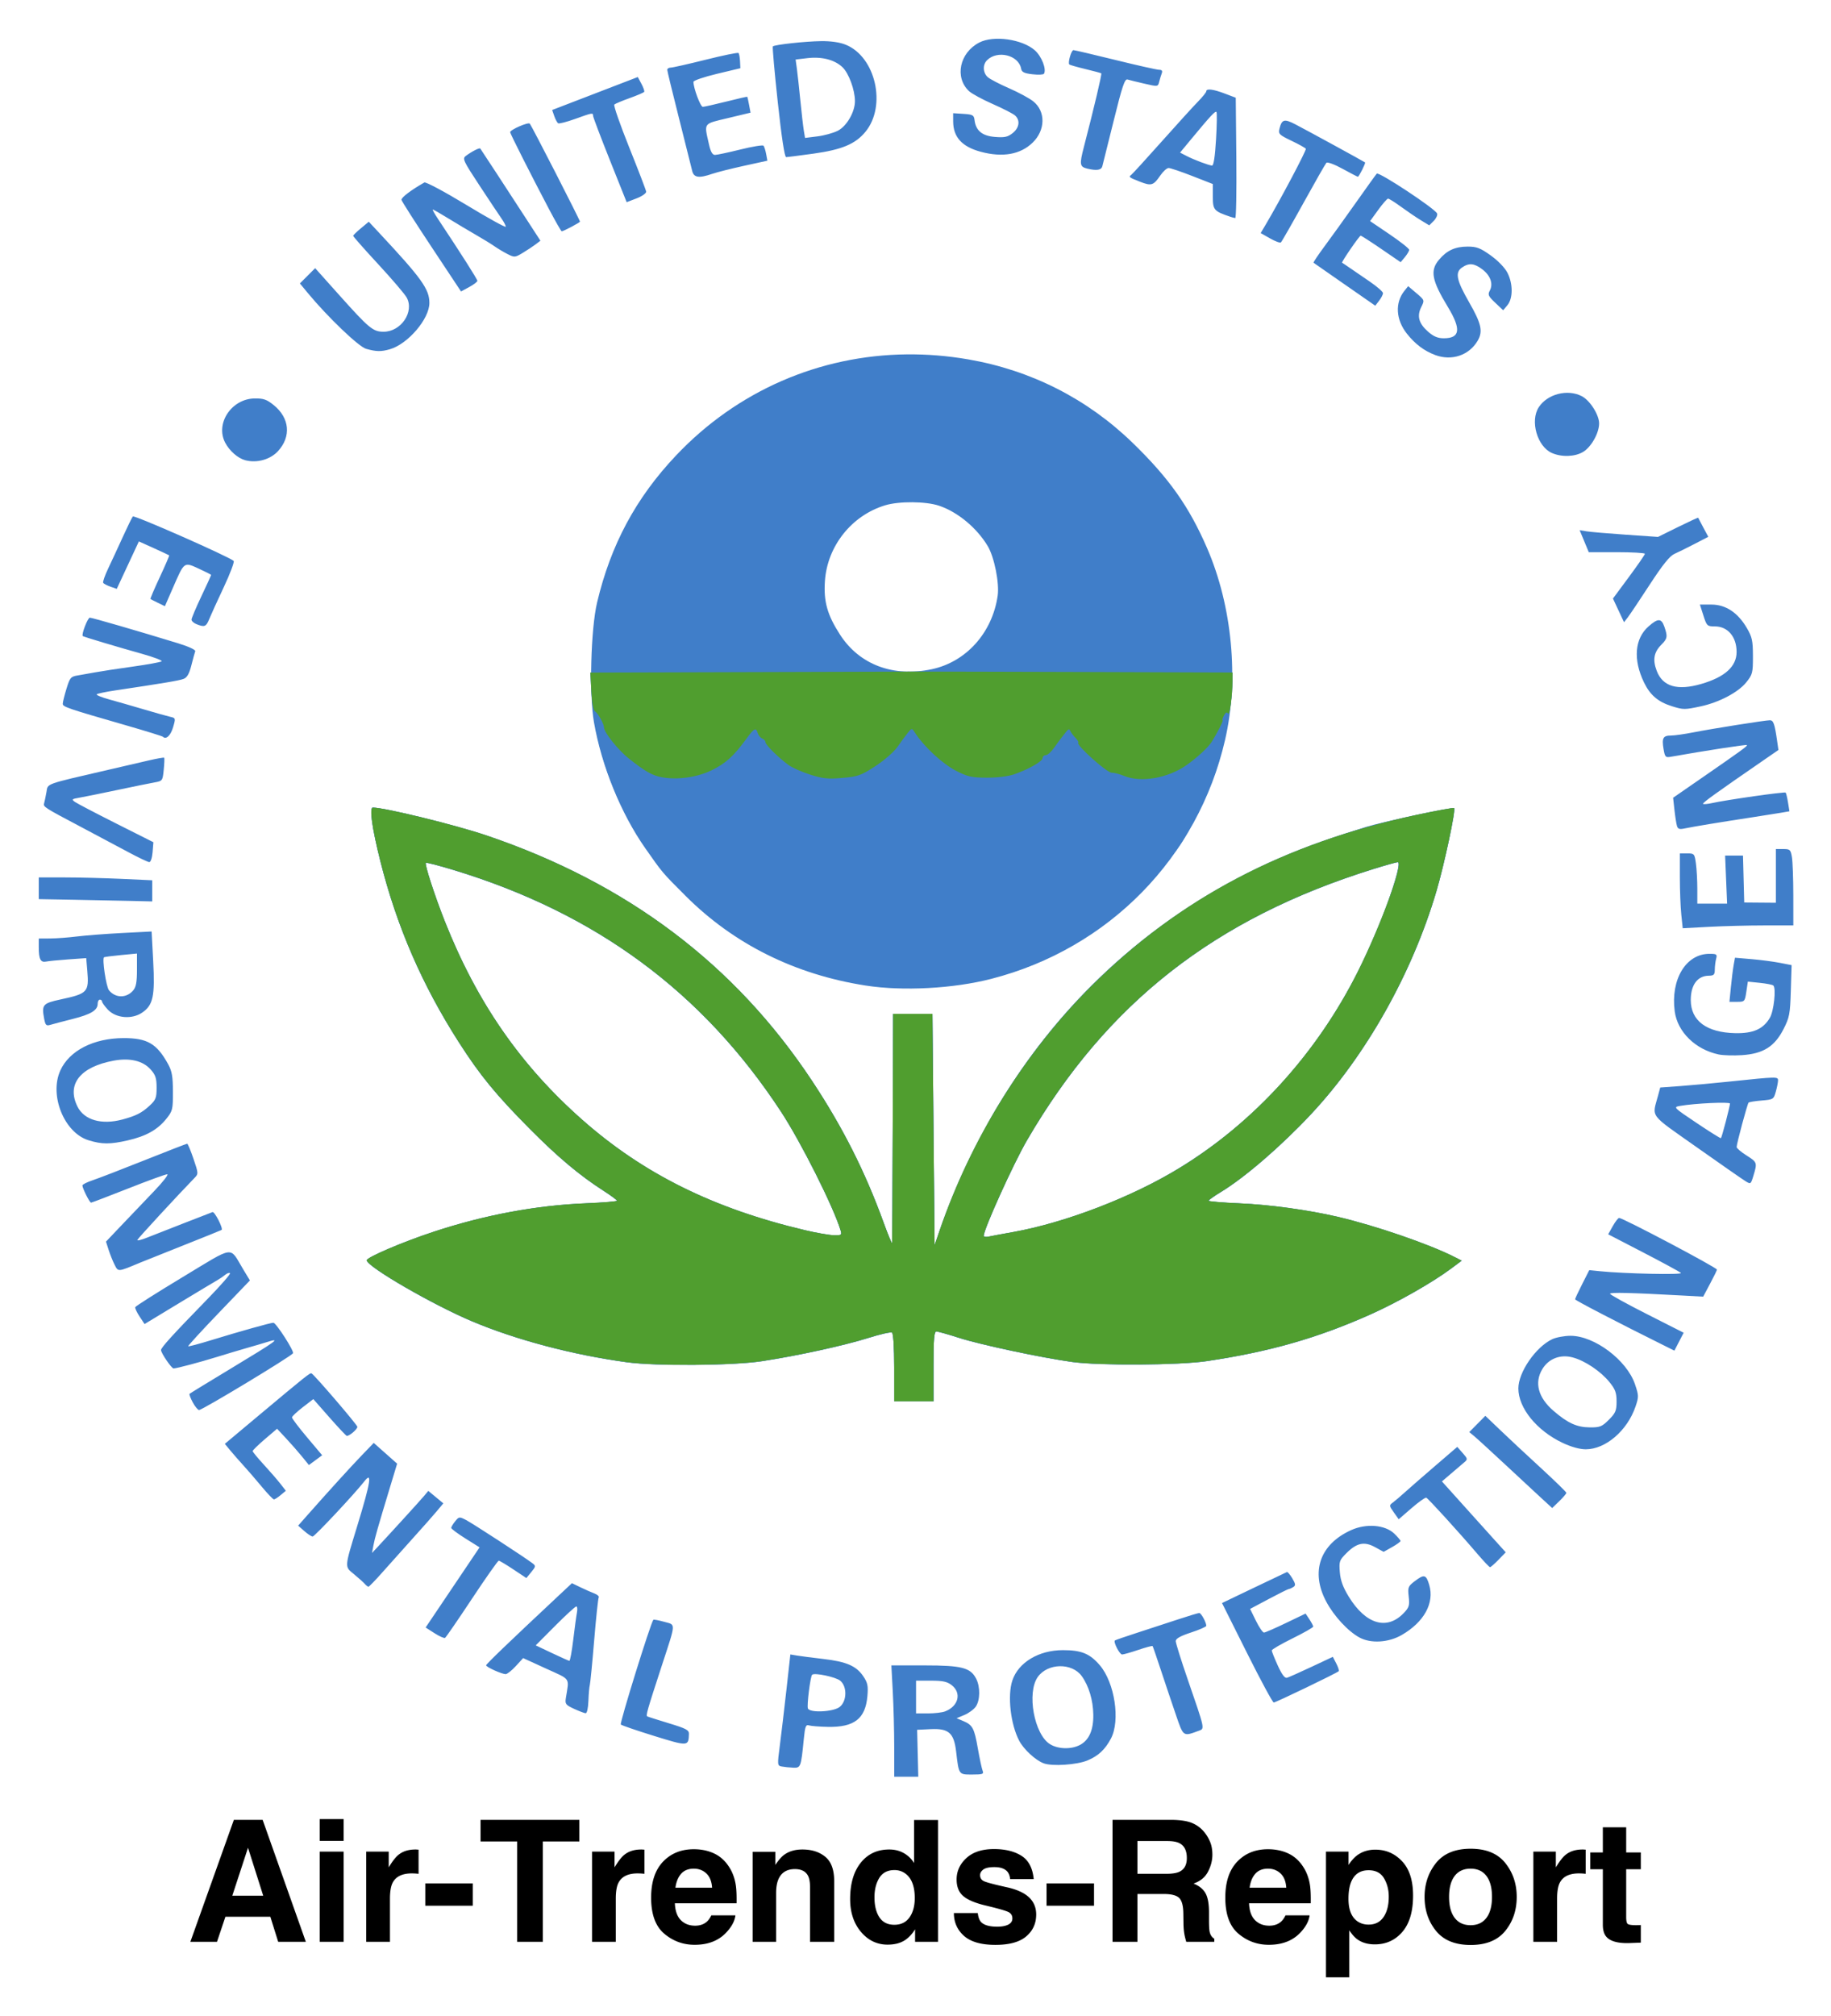 <svg xmlns="http://www.w3.org/2000/svg" role="img" viewBox="-17.76 -17.76 839.02 923.52"><title>Air-Trends-Report logo</title><path fill="#407ec9" d="M397.81 144.587c-40.045.417-77.746 16.663-105.812 46.344-18.38 19.436-29.905 40.912-36.156 67.344-2.884 12.193-3.667 41.965-1.438 54.812 3.475 20.018 12.387 41.891 23.469 57.688 8.047 11.47 7.661 11.049 18.625 22 22.028 22.002 50.033 35.929 82.375 40.969 17.026 2.653 40.158 1.436 57.625-3.062 53.864-13.871 94.64-55.548 107.094-109.406 6.434-27.827 3.315-61.273-8.219-87.906-8.274-19.106-17.47-32.098-34.156-48.281-20.813-20.185-46.618-33.262-75.375-38.219-9.4-1.62-18.79-2.377-28.031-2.281zm2.5 67.75c4.633.039 9.207.571 12.25 1.594 8.53 2.865 17.335 10.181 22.312 18.531 2.997 5.028 5.373 16.935 4.531 22.719-2.47 16.976-14.455 30.315-30.219 33.656-17.65 3.741-33.135-2.098-42-15.812-5.851-9.052-7.584-15.188-6.938-24.625 1.097-16 12.251-30.01 27.562-34.656 3.196-.97 7.867-1.445 12.5-1.406zm-247.219 139.938c-1.682 0-.33 9.595 3.5 24.75 7.558 29.902 19.098 56.476 35.938 82.781 9.648 15.071 16.943 23.976 32.438 39.594 12.856 12.958 22.841 21.346 33.781 28.375 3.424 2.2 6.245 4.293 6.25 4.625.005.332-6.412.866-14.25 1.188-22.841.936-46.419 5.319-69.75 13-14.384 4.735-31.088 11.893-30.719 13.156.975 3.338 30.375 20.315 48.219 27.844 20.208 8.527 46.181 15.401 71 18.781 13.462 1.833 48.64 1.549 62-.5 16.287-2.498 37.694-7.177 48.719-10.656 5.348-1.688 10.185-2.787 10.75-2.438.631.39 1.031 6.575 1.031 16.062v15.438h18v-16c0-12.665.288-16 1.344-16 .733 0 5.475 1.343 10.531 2.969 9.669 3.108 38.013 9.134 51.719 11 12.742 1.735 49.009 1.493 61.719-.406 28.616-4.277 50.513-10.513 74.688-21.281 12.646-5.633 28.535-14.654 37.25-21.156l4.781-3.562-3.281-1.656c-11.602-5.908-36.366-14.414-53.656-18.438-13.454-3.131-31.126-5.571-44.844-6.156-7.838-.334-14.234-.856-14.219-1.188.016-.332 2.565-2.159 5.656-4.031 10.937-6.623 27.72-21.108 41.344-35.688 25.252-27.025 46.328-64.503 57.438-102.156 3.593-12.179 8.916-37.178 8.094-38-.575-.575-33.128 6.304-40.062 8.469-27.357 8.539-42.996 14.926-62.688 25.625-44.391 24.119-80.195 58.614-106.531 102.656-9.49 15.871-20.663 39.81-26.375 56.5l-2.406 7-.5-53-.5-53h-18l-.188 52c-.096 28.6-.212 52.45-.281 53-.069.55-1.839-3.725-3.938-9.5-8.45-23.252-18.675-43.501-32.594-64.562-35.419-53.595-84.814-90.829-149.5-112.719-14.221-4.812-46.471-12.719-51.906-12.719zm469.625 25c1.261 0-.68 7.662-5 19.625-21.463 59.437-60.433 104.517-112.344 129.938-18.641 9.128-41.243 16.762-58.875 19.906-4.95.883-10.012 1.826-11.25 2.094-1.238.268-2.25.099-2.25-.375 0-3.011 13.609-33.067 19.781-43.688 36.603-62.98 86.125-101.765 158.781-124.375 5.526-1.72 10.533-3.125 11.156-3.125zm-445.344.312c.257-.257 5.997 1.219 12.781 3.281 65.143 19.799 113.974 55.817 149.906 110.594 9.232 14.073 24.14 43.738 27.406 54.562.624 2.067.351 2.265-3.156 2.188-2.1-.046-8.088-1.107-13.312-2.344-41.849-9.908-73.925-25.81-101.938-50.531-28.338-25.009-48.327-53.88-63.031-91.031-4.632-11.703-9.286-26.089-8.656-26.719z"/><path fill="#407ec9" d="M392 782.87c0-7.339-.294-18.814-.654-25.5l-.654-12.157h15.253c16.997 0 20.984 1.028 23.599 6.085 1.932 3.737 1.848 9.91-.175 12.798-.897 1.28-3.242 3.001-5.211 3.824l-3.58 1.496 2.961 1.245c4.387 1.845 5.131 3.224 6.77 12.552.821 4.675 1.811 9.287 2.199 10.25.621 1.54.046 1.75-4.793 1.75-6.223 0-6.088.193-7.344-10.499-1.008-8.573-3.397-10.69-11.623-10.298l-6.248.298.264 10.75.264 10.75H392v-13.343zm23.28-16.573c6.148-2.338 7.701-8.381 3.085-12.011-2.084-1.64-4.069-2.073-9.5-2.073H402v15h5.435c2.989 0 6.519-.412 7.845-.916zm-74.839 25.236c-2.006-.398-2.028-.645-.858-9.614.66-5.063 2.016-16.521 3.012-25.463l1.811-16.257 3.047.509c1.676.28 7.097.98 12.047 1.556 10.628 1.237 15.121 3.185 18.334 7.949 1.993 2.955 2.284 4.375 1.87 9.123-.898 10.293-6.008 14.265-18.067 14.043-3.819-.07-7.72-.375-8.67-.676-1.479-.469-1.823.423-2.401 6.231-1.293 13.006-1.402 13.296-4.926 13.143-1.726-.075-4.065-.32-5.197-.544zm26.536-27.267c3.38-2.597 3.525-9.417.256-12.064-2.114-1.712-11.809-3.745-12.858-2.697-.813.813-2.469 14.024-1.933 15.42.814 2.121 11.55 1.634 14.535-.659zM460.5 790.076c-3.726-1.377-9.159-6.386-11.241-10.363-3.955-7.555-5.439-20.671-3.123-27.601 2.765-8.274 12.096-13.874 23.146-13.889 8.452-.012 12.355 1.581 16.908 6.899 6.842 7.994 9.486 25.338 5.121 33.591-2.67 5.048-5.787 7.966-10.708 10.022-4.89 2.043-16.167 2.796-20.102 1.341zm16.533-8.38c4.244-2.195 6.312-6.865 6.193-13.983-.111-6.576-2.045-13.034-5.255-17.541-4.457-6.259-15.605-6.085-20.171.316-5.162 7.237-1.668 26.395 5.625 30.843 3.719 2.268 9.622 2.426 13.607.365zM282 777.532c-7.975-2.468-14.852-4.824-15.283-5.236-.615-.589 13.625-46.417 14.906-47.971.176-.213 2.397.194 4.936.904 5.45 1.526 5.535-.126-1.025 19.984-6.83 20.939-7.41 22.963-6.686 23.359.359.196 4.815 1.616 9.902 3.156 7.895 2.39 9.24 3.107 9.18 4.893-.192 5.72-.359 5.729-15.93.911zm239.107-9.585c-1.746-5.078-4.808-14.184-6.802-20.234-1.995-6.05-3.754-11.162-3.91-11.361-.156-.198-3.095.589-6.533 1.75-3.438 1.161-6.783 2.111-7.435 2.111-1.148 0-4.087-5.7-3.312-6.423.212-.197 4.885-1.812 10.385-3.588 5.5-1.776 13.911-4.525 18.691-6.109 4.78-1.584 9.095-2.88 9.589-2.88.866 0 3.219 4.287 3.219 5.865 0 .424-3.15 1.803-7 3.065-4.889 1.603-7 2.79-7 3.935 0 .902 2.484 8.839 5.519 17.638 7.885 22.853 7.792 22.434 5.164 23.401-7.381 2.716-7.114 2.897-10.576-7.17zm-275.827-2.843c-3.816-1.755-4.175-2.225-3.75-4.916 1.527-9.663 2.491-8.228-9.099-13.53l-10.472-4.791-3.364 3.673c-1.85 2.02-3.94 3.673-4.643 3.673-1.775 0-8.951-3.239-8.951-4.04 0-.572 10.157-10.333 32.909-31.626l6.409-5.998 3.854 1.862c2.12 1.024 5 2.298 6.401 2.83 1.401.532 2.309 1.352 2.019 1.821-.29.469-1.233 9.358-2.094 19.752-.862 10.394-1.76 19.574-1.995 20.399-.235.825-.522 4.088-.637 7.25-.123 3.382-.653 5.715-1.288 5.666-.593-.046-2.978-.957-5.299-2.025zm-.363-31.641c.64-5.362 1.407-10.988 1.703-12.5.296-1.512.156-2.75-.311-2.75-.468 0-4.842 4.01-9.72 8.911l-8.87 8.911 7.391 3.502c4.065 1.926 7.673 3.541 8.017 3.589.345.048 1.15-4.3 1.791-9.663zm308.69 5.965l-11.401-22.785 14.541-6.965c7.998-3.831 14.827-7.082 15.175-7.224.349-.143 1.464 1.146 2.479 2.864 1.529 2.589 1.61 3.273.471 3.994-.756.479-1.661.877-2.011.886-.35.008-4.495 2.067-9.21 4.576l-8.572 4.56 2.668 5.44c1.467 2.992 3.137 5.418 3.71 5.392.573-.026 5.092-1.994 10.042-4.374l9-4.327 1.743 2.624c.959 1.443 1.746 2.949 1.75 3.346.004.397-4.268 2.83-9.493 5.407-5.225 2.577-9.5 5.063-9.5 5.525 0 .462 1.238 3.563 2.75 6.89 1.905 4.191 3.211 5.916 4.25 5.615.825-.239 5.884-2.494 11.243-5.01l9.743-4.576 1.581 3.057c.869 1.681 1.367 3.271 1.106 3.532-.857.857-28.842 14.339-29.764 14.339-.495 0-6.03-10.253-12.301-22.785zm51.628-6.965c-5.287-2.862-11.713-9.793-15.274-16.473-7.311-13.717-2.887-26.336 11.497-32.792 6.894-3.094 15.467-2.389 19.648 1.616 1.591 1.525 2.894 3.055 2.894 3.401 0 .346-1.74 1.607-3.867 2.802l-3.867 2.174-3.925-2.15c-4.943-2.708-8.383-1.986-13.121 2.752-3.245 3.245-3.436 3.795-3.025 8.742.319 3.841 1.454 6.926 4.17 11.325 7.748 12.553 17.427 15.399 25.107 7.382 2.462-2.57 2.738-3.48 2.283-7.516-.481-4.266-.288-4.768 2.708-7.053 4.38-3.341 5.257-3.127 6.681 1.626 2.489 8.307-2.332 17.084-12.644 23.017-6.019 3.463-14.095 3.944-19.264 1.146zm-423.893-1.999l-4.066-2.614 12.358-18.357 12.358-18.357-6.497-4.073c-3.573-2.24-6.497-4.423-6.497-4.851 0-.428.814-1.783 1.81-3.012 1.745-2.155 1.923-2.176 4.987-.592 2.996 1.549 26.707 16.981 30.423 19.8 1.608 1.22 1.573 1.484-.532 4.048l-2.252 2.743-5.968-3.965c-3.282-2.181-6.288-3.978-6.68-3.993-.392-.016-5.914 7.826-12.272 17.426-6.358 9.6-11.908 17.67-12.333 17.933-.425.263-2.603-.698-4.84-2.136zm-31.968-22.614c-.619-.708-2.837-2.697-4.928-4.421-4.383-3.613-4.449-2.645 1.527-22.216 6.131-20.08 6.922-25.085 3.209-20.306-4.396 5.657-22.798 25.292-23.682 25.269-.55-.014-2.27-1.143-3.822-2.508l-2.822-2.483 3.822-4.328c9.879-11.185 20.304-22.659 25.315-27.86l5.507-5.717 5.358 4.754 5.358 4.754-3.166 10.462c-5.927 19.59-7.031 23.461-7.688 26.962l-.657 3.5 2.397-2.567c6.304-6.752 19.894-21.676 21.545-23.66l1.852-2.227 3.442 2.858 3.442 2.858-2.942 3.53c-1.618 1.941-6.542 7.513-10.942 12.38-4.4 4.868-10.675 11.883-13.946 15.589-3.27 3.706-6.195 6.721-6.5 6.7-.305-.021-1.061-.617-1.68-1.325zm509.588-14.037c-8.421-9.868-22.261-25.061-23.171-25.437-.449-.186-3.472 1.963-6.718 4.775l-5.901 5.112-2.254-3.165c-2.136-3-2.161-3.233-.478-4.464.977-.714 3.418-2.788 5.424-4.61 2.007-1.821 8.258-7.273 13.893-12.116l10.244-8.805 2.469 2.805c2.342 2.661 2.378 2.883.699 4.305-.973.825-3.664 3.122-5.98 5.105l-4.21 3.605 10.69 11.895c5.879 6.542 12.457 13.849 14.617 16.238l3.927 4.343-3.302 3.407c-1.816 1.874-3.569 3.407-3.894 3.407-.326 0-3.05-2.88-6.054-6.4zM688.5 668.533c-2.75-2.522-10.279-9.509-16.731-15.527-6.452-6.018-12.752-11.783-14-12.811L655.5 638.325l3.687-3.726 3.687-3.726 6.813 6.523c3.747 3.588 12.101 11.38 18.563 17.315 6.463 5.936 11.75 11.089 11.75 11.451 0 .362-1.462 2.076-3.25 3.807l-3.25 3.149-5-4.586zm-586.394-5.288c-2.732-3.283-6.524-7.67-8.427-9.75-1.903-2.08-4.575-5.131-5.938-6.781l-2.479-3 14.931-12.5c22.494-18.832 24.065-20.085 24.796-19.781C126.173 611.924 146 635.031 146 635.918c0 1.165-3.976 4.483-4.917 4.103-.418-.169-4.024-4.02-8.014-8.558l-7.253-8.251-4.866 3.751c-2.676 2.063-4.885 4.146-4.908 4.629-.023.483 3.077 4.583 6.891 9.111l6.933 8.233-3.035 2.244-3.035 2.244-3.132-3.855c-1.722-2.12-5.005-5.862-7.294-8.315l-4.163-4.461-5.604 4.788c-3.082 2.633-5.593 5.091-5.58 5.461.014.37 2.302 3.148 5.084 6.173 2.783 3.025 6.199 6.961 7.591 8.746l2.531 3.246-2.366 1.971c-1.301 1.084-2.687 1.986-3.079 2.004-.392.018-2.949-2.653-5.681-5.936zm596.15-19.987C686.415 637.656 678 627.299 678 618.327c0-7.424 7.926-18.952 15.501-22.547 1.815-.861 5.608-1.566 8.428-1.566 10.937 0 25.753 11.137 29.506 22.179 1.75 5.149 1.766 5.781.255 10.217-3.769 11.062-13.716 19.605-22.825 19.603-2.757-.001-6.664-1.089-10.61-2.955zm21.212-10.577C722.541 629.605 723 628.516 723 624.288c0-3.995-.578-5.569-3.25-8.857-4.082-5.022-11.261-9.831-16.908-11.327-5.605-1.485-10.924.555-13.816 5.299-3.807 6.244-1.988 13.103 5.094 19.206 6.509 5.609 10.68 7.509 16.597 7.559 4.666.04 5.59-.329 8.75-3.489zm-648.9-7.973c-1.038-1.928-1.703-3.687-1.477-3.909.226-.222 8.736-5.429 18.911-11.572 21.544-13.007 23.252-14.266 16.399-12.095-1.595.505-5.599 1.687-8.899 2.626-3.3.939-9.6 2.823-14 4.188-7.556 2.343-18.147 5.154-19.714 5.232-.92.046-5.795-7.107-5.757-8.447.033-1.16 5.473-7.132 21.232-23.305 6.049-6.208 10.725-11.56 10.393-11.893-.333-.333-1.339.004-2.236.749-.897.744-2.471 1.821-3.498 2.393-1.027.571-8.97 5.34-17.652 10.596l-15.784 9.557-2.282-3.437c-1.255-1.89-2.151-3.823-1.992-4.294.16-.472 9.934-6.67 21.722-13.774 24.371-14.688 21.259-14.291 27.76-3.542l3.065 5.067-14.316 14.912c-7.874 8.201-14.162 15.066-13.973 15.255.189.189 4.999-1.088 10.688-2.838 12.836-3.949 27.014-7.923 28.347-7.945 1.23-.021 9.607 12.997 8.998 13.982-.914 1.479-41.512 26.001-43.047 26.001-.549 0-1.848-1.578-2.887-3.506zM392 608.772c0-9.487-.396-15.686-1.027-16.076-.565-.349-5.402.746-10.75 2.433-11.025 3.479-32.436 8.165-48.723 10.664-13.36 2.049-48.538 2.333-62 .499-24.819-3.38-50.792-10.248-71-18.774-17.844-7.529-47.248-24.508-48.223-27.846-.369-1.264 16.339-8.416 30.723-13.151 23.331-7.681 46.909-12.081 69.75-13.017 7.838-.321 14.246-.855 14.241-1.187-.005-.332-2.81-2.403-6.235-4.603-10.94-7.029-20.926-15.416-33.782-28.375-15.495-15.618-22.813-24.55-32.46-39.621-16.839-26.305-28.365-52.859-35.923-82.762-3.83-15.155-5.189-24.743-3.507-24.743 5.436 0 37.695 7.898 51.916 12.71 64.686 21.89 114.075 59.132 149.494 112.728 13.918 21.061 24.14 41.31 32.589 64.562 2.099 5.775 3.875 10.05 3.947 9.5.072-.55.208-24.4.301-53l.169-52h18l.5 53 .5 53 2.396-7c14.301-41.783 38.903-81.331 69.604-111.89 40.255-40.069 88.057-65.207 148.794-78.248 9.237-1.983 17.006-3.395 17.264-3.136.822.822-4.509 25.834-8.102 38.013-11.109 37.654-32.185 75.143-57.437 102.168-13.623 14.58-30.404 29.066-41.342 35.689-3.092 1.872-5.634 3.675-5.65 4.007-.016.332 6.384.877 14.222 1.211 13.718.585 31.384 3.001 44.838 6.132 17.291 4.023 42.071 12.541 53.673 18.449l3.262 1.661-4.762 3.553c-8.714 6.502-24.615 15.535-37.262 21.168-24.175 10.768-46.065 17.007-74.68 21.283-12.71 1.899-48.998 2.134-61.74.399-13.706-1.866-42.051-7.897-51.72-11.005-5.057-1.625-9.794-2.955-10.527-2.955-1.055 0-1.333 3.335-1.333 16v16h-18v-15.441zm54.5-62.103c23.881-4.265 54.471-16.031 76.222-29.318 34.055-20.803 62.978-52.61 81.563-89.693 10.635-21.221 21.315-50.446 18.435-50.446-.619 0-5.647 1.407-11.173 3.126-72.656 22.61-122.166 61.394-158.769 124.374C446.605 515.334 433 545.379 433 548.39c0 .474 1.012.642 2.25.374s6.3-1.21 11.25-2.094zm-79.044-.706c-3.267-10.824-18.157-40.488-27.389-54.561-35.932-54.777-84.759-90.803-149.902-110.602-6.785-2.062-12.545-3.539-12.802-3.283-.63.63 4.04 15.019 8.672 26.722 14.705 37.151 34.697 66.022 63.035 91.031C277.083 519.992 309.151 535.888 351 545.796c5.225 1.237 11.218 2.287 13.317 2.333 3.508.077 3.762-.099 3.138-2.166zM745 598.775c-21.066-10.461-41-20.808-41-21.282 0-.317 1.461-3.453 3.247-6.969l3.247-6.392 5.003.507c11.204 1.136 37.974 1.699 37.003.779-.55-.521-8.277-4.718-17.171-9.326l-16.171-8.378 2.105-3.75c1.158-2.062 2.466-3.75 2.907-3.75 1.752 0 44.83 22.755 44.83 23.68 0 .297-1.421 3.206-3.158 6.465l-3.158 5.925-9.592-.528c-23.316-1.284-33.092-1.523-33.087-.809.003.422 7.596 4.613 16.875 9.313l16.869 8.546-2.125 4.102-2.125 4.102-4.5-2.235zM34.659 561.463c-.766-1.512-1.948-4.469-2.626-6.57l-1.234-3.82 7.298-7.68c4.014-4.224 10.645-11.167 14.735-15.43 4.09-4.263 6.804-7.75 6.03-7.75-.774 0-8.812 2.925-17.862 6.5-9.051 3.575-16.72 6.5-17.043 6.5-.649 0-3.957-6.59-3.957-7.882 0-.448 2.138-1.526 4.75-2.395 2.612-.87 13.291-4.988 23.73-9.152 10.439-4.164 19.224-7.571 19.523-7.571.299 0 1.598 3.098 2.887 6.883 2.289 6.723 2.3 6.928.477 8.801-7.426 7.627-25.928 27.685-26.192 28.394-.179.48 1.846-.003 4.5-1.074C52.329 548.146 59.9 545.18 66.5 542.625c6.6-2.555 12.503-4.843 13.119-5.085.96-.377 4.98 7.491 4.173 8.168-.161.135-7.942 3.277-17.292 6.984-9.35 3.706-18.35 7.302-20 7.99-10.504 4.381-10.035 4.35-11.841.782zm747.296-38.168c-1.4-.87-11.449-7.867-22.332-15.549-22.023-15.545-20.371-13.33-17.605-23.6l.99-3.676 9.246-.672c5.085-.37 15.321-1.308 22.746-2.085 21.462-2.247 22.001-2.26 21.994-.526-.003.84-.459 3.159-1.013 5.154-.978 3.521-1.168 3.641-6.493 4.082-3.017.25-5.716.685-5.998.967-.559.559-5.442 18.703-5.47 20.324-.009.55 2.007 2.279 4.481 3.842 4.941 3.122 5.018 3.341 3.233 9.24-1.228 4.058-1.25 4.073-3.78 2.5zm-8.896-27.242c1.048-4.037 1.914-7.739 1.923-8.227.017-.868-16.108-.125-22.792 1.05-3.295.579-3.264.612 7.5 7.836 5.945 3.99 10.956 7.125 11.136 6.968.18-.157 1.184-3.589 2.233-7.626zm-750.24 8.58C11.662 501.2 4.719 484.034 9.886 472.657c4.129-9.091 15.22-14.778 28.907-14.825 10.916-.037 15.285 2.5 20.457 11.881 1.789 3.244 2.21 5.635 2.227 12.654.021 8.195-.142 8.858-3.073 12.5-4.002 4.973-9.276 7.914-17.602 9.816-8.103 1.851-11.84 1.841-17.983-.05zm15.565-9.53c6.193-1.67 8.791-2.991 12.366-6.286 2.879-2.654 3.25-3.599 3.25-8.284 0-4.358-.484-5.828-2.75-8.358-3.555-3.969-9.514-5.384-16.911-4.017-15.372 2.842-21.683 10.853-16.587 21.055 3.093 6.192 11.069 8.469 20.632 5.89zm731.429-29.777c-10.685-2.253-18.928-10.333-20.167-19.767-1.924-14.651 5.143-26.346 15.92-26.346 3.314 0 3.608.216 3.063 2.25-.332 1.238-.609 3.487-.617 5-.011 2.322-.441 2.755-2.764 2.782-5.174.06-8.252 4.223-8.246 11.152.008 9.487 7.255 14.883 20.361 15.163 8.263.177 12.869-1.871 15.905-7.069 1.802-3.085 2.913-13.42 1.586-14.753-.355-.356-3.131-.904-6.169-1.218l-5.524-.57-.695 4.632c-.675 4.501-.794 4.632-4.219 4.632h-3.525l.666-6.75c.366-3.712.937-8.26 1.269-10.105l.603-3.355 7.619.651c4.19.358 10.028 1.122 12.972 1.697l5.353 1.046-.353 11.729c-.322 10.708-.615 12.243-3.368 17.624-4.078 7.972-9.295 11.238-18.985 11.885-3.85.257-8.659.117-10.687-.31zM2.471 448.913c-1.198-6.388-.645-7.033 7.541-8.795 12.413-2.671 13.063-3.371 12.229-13.168l-.491-5.763-8.125.575c-4.469.316-9.091.769-10.271 1.006C.817 423.277 0 421.661 0 416.131v-3.918l5.25-.031c2.888-.017 8.4-.428 12.25-.912 3.85-.485 13.124-1.197 20.609-1.582l13.609-.701.715 13.499c.855 16.136-.012 20.215-5.029 23.652-4.755 3.258-12.085 2.602-15.808-1.415C30.169 443.182 29 441.537 29 441.067c0-.47-.45-.854-1-.854s-1 .83-1 1.845c0 3.019-3.038 4.871-11.5 7.011-4.4 1.113-8.984 2.32-10.186 2.683-1.89.571-2.275.187-2.843-2.839zM43.25 436.015c1.329-1.537 1.75-3.816 1.75-9.474v-7.45l-7.25.69c-3.987.379-7.51.835-7.827 1.013-.989.553.961 13.573 2.268 15.149 3 3.615 7.968 3.647 11.059.072zm341.425-1.787c-19.133-2.424-34.525-6.918-49.965-14.59-13.373-6.645-22.529-12.927-34.438-23.631-27.014-24.28-44.798-60.399-46.935-95.322l-.631-10.312 67.897-.2c37.343-.11 73.297-.219 79.897-.243 6.6-.024 42.263.056 79.25.179l67.25.222-.02 4.691c-.044 10.43-4.076 30.793-8.557 43.214-1.368 3.792-4.722 11.3-7.454 16.685-4.474 8.818-5.846 11.29-8.185 14.737-2.161 3.185-14.577 18.422-16.75 20.555-20.373 19.998-42.846 33.219-67.225 39.547-16.483 4.279-40.188 6.235-54.135 4.469zm367.983-33.017c-.362-3.461-.658-11.176-.658-17.145v-10.853h3.364c3.244 0 3.387.166 4 4.64.35 2.552.636 7.727.636 11.5v6.86h13.65l-.453-11-.453-11h8.189l.284 10.75.284 10.75 7.25.059 7.25.059v-24.619h3.369c3.116 0 3.416.281 3.989 3.75.341 2.062.625 9.938.631 17.5l.011 13.75h-13.343c-7.339 0-18.743.29-25.342.645l-11.999.645-.658-6.292zM16.75 394.465L0 394.165v-9.952l11.75.004c6.463.002 18.163.297 26 .656l14.25.652v9.689l-9.25-.224c-5.088-.123-16.788-.359-26-.524zM41 372.609c-4.675-2.514-14.118-7.538-20.984-11.164-17.779-9.39-18.034-9.554-17.553-11.232.237-.825.718-3.126 1.069-5.113.715-4.041-1.219-3.351 28.968-10.332 6.05-1.399 14.074-3.26 17.831-4.135 3.757-.875 6.97-1.44 7.14-1.255.17.185.08 2.658-.2 5.497-.496 5.024-.605 5.178-4.14 5.798-1.997.351-9.706 1.921-17.131 3.49-7.425 1.569-15.244 3.153-17.374 3.52-3.542.61-3.714.78-2 1.977 1.031.72 9.53 5.161 18.887 9.869l17.012 8.559-.363 4.563c-.205 2.574-.864 4.556-1.512 4.546-.632-.009-4.974-2.073-9.649-4.587zm709.66-12.041c-.298-1.02-.813-4.33-1.145-7.355l-.604-5.5 11.575-8c20.228-13.981 22.625-15.722 22.215-16.133-.32-.32-18.994 2.553-34.846 5.36-2.424.429-2.703.128-3.332-3.593-.844-4.995-.207-6.135 3.429-6.135 1.559 0 6.145-.648 10.191-1.441 8.932-1.75 32.993-5.559 35.112-5.559 1.608 0 2.184 1.601 3.258 9.06l.657 4.56-6.835 4.71c-22.192 15.291-28.112 19.56-27.7 19.973.253.253 2.127.087 4.163-.371 6.397-1.437 33.211-5.256 33.671-4.796.242.242.732 2.268 1.089 4.504l.65 4.065-3.854.667c-2.12.367-8.129 1.317-13.354 2.112-13.887 2.113-27.05 4.283-30.649 5.053-2.551.545-3.252.321-3.691-1.181zm-693.765-40.793c-.279-.279-7.682-2.576-16.451-5.104C12.981 306.754 11 306.081 11 304.655c0-.75.767-3.853 1.704-6.895 1.58-5.132 1.96-5.574 5.25-6.1 1.951-.312 5.571-.951 8.046-1.421 2.475-.469 10.125-1.637 17-2.595 6.875-.958 12.86-2.054 13.299-2.436.44-.382-3.61-1.927-9-3.433-11.212-3.134-26.646-7.755-27.119-8.121-.759-.586 2.239-8.441 3.222-8.441 1.027 0 22.233 6.154 40.403 11.724 4.869 1.493 8.134 3.007 7.892 3.661-.227.613-1.024 3.526-1.772 6.472-.986 3.885-1.967 5.588-3.572 6.199-2.005.762-8.826 1.91-31.523 5.303-4.218.631-7.943 1.42-8.277 1.754-.334.334 2.217 1.381 5.67 2.325 3.452.945 10.552 2.986 15.777 4.536 5.225 1.55 10.691 3.086 12.147 3.415 2.612.589 2.63.653 1.391 4.854-1.118 3.791-3.217 5.744-4.642 4.319zm691.445-13.997c-6.307-1.973-9.955-5.075-12.747-10.839-5.091-10.511-4.315-20.128 2.076-25.74 4.324-3.797 5.865-3.762 7.234.163 1.563 4.485 1.403 5.455-1.361 8.219-3.454 3.454-4.077 6.938-2.145 11.997 2.759 7.225 9.455 9.188 20.446 5.993C772.651 292.428 778 287.58 778 280.925c0-6.953-4.048-11.712-9.962-11.712-3.507 0-3.721-.203-5.255-5l-1.599-5h5.258c6.561 0 12.097 3.65 16.229 10.701 2.448 4.177 2.806 5.822 2.817 12.948.012 7.641-.185 8.409-3.084 12.007-3.675 4.563-12.414 9.163-20.846 10.973-7.356 1.58-7.973 1.577-13.218-.064zM72.25 268.182c-1.238-.497-2.25-1.429-2.25-2.071 0-.642 2.025-5.441 4.5-10.666 2.475-5.225 4.5-9.631 4.5-9.792 0-.161-2.558-1.464-5.685-2.895-6.816-3.121-6.563-3.305-11.753 8.579l-3.765 8.623-3.149-1.527c-1.732-.84-3.287-1.634-3.457-1.764-.17-.131 1.746-4.634 4.257-10.006 2.511-5.373 4.449-9.873 4.308-10-.141-.127-3.322-1.615-7.07-3.306l-6.813-3.074-5.066 10.869-5.066 10.869-2.872-1.001c-1.58-.551-3.087-1.348-3.348-1.771-.262-.424.787-3.417 2.33-6.652 1.543-3.235 4.544-9.706 6.668-14.381 2.124-4.675 4.188-8.89 4.588-9.367.621-.741 43.931 18.346 46.196 20.359.441.392-1.61 5.842-4.559 12.111-2.949 6.269-5.952 12.86-6.674 14.647-1.377 3.409-2.138 3.699-5.82 2.219zm651.631-6.301l-2.539-5.426 7.309-9.871c4.02-5.429 7.318-10.208 7.329-10.621.011-.412-5.77-.75-12.847-.75h-12.867l-2.094-5.038-2.094-5.038 3.21.524c1.766.288 9.844.982 17.952 1.542l14.741 1.018 9.156-4.523c5.036-2.488 9.202-4.402 9.259-4.254.056.148 1.123 2.171 2.369 4.496l2.267 4.227-6.267 3.252c-3.447 1.789-7.617 3.85-9.267 4.581-2.133.945-5.392 4.999-11.271 14.021-4.549 6.981-9.067 13.726-10.04 14.989l-1.769 2.297-2.539-5.426zm-629.306-68.807c-3.348-.895-7.206-4.287-9.17-8.062-4.574-8.791 2.939-20.069 13.475-20.226 4.088-.061 5.588.458 8.775 3.036 7.312 5.915 8.105 14.407 1.971 21.101-3.554 3.878-9.716 5.578-15.051 4.151zm598.825-3.289c-6.759-2.942-10.148-14.73-6.038-21.002 3.965-6.052 13.179-8.41 19.693-5.042 3.762 1.946 7.945 8.522 7.945 12.491 0 4.391-3.555 10.738-7.29 13.016-3.716 2.266-9.812 2.495-14.309.537zm-53.515-44.899c-5.027-1.871-9.191-5.01-12.965-9.775-5.063-6.392-5.525-14.139-1.168-19.584l1.748-2.185 3.784 3.213c3.77 3.202 3.778 3.225 2.213 6.363-2.07 4.149-1.127 7.533 3.144 11.283 2.514 2.207 4.434 3.011 7.194 3.011 7.506 0 8.039-4.155 1.845-14.373-7.378-12.171-8.219-16.643-4.061-21.586 3.612-4.293 7.423-6.041 13.168-6.041 4.116 0 5.782.641 10.562 4.064 3.355 2.402 6.488 5.657 7.663 7.96 2.562 5.021 2.551 11.72-.024 14.81l-1.945 2.334-3.638-3.432c-3.175-2.995-3.493-3.704-2.498-5.563 1.651-3.084.33-6.888-3.371-9.711-3.768-2.874-6.197-3.088-9.424-.827-3.197 2.239-2.453 5.805 3.304 15.835 5.646 9.836 6.438 13.385 3.939 17.652-3.925 6.703-11.877 9.379-19.472 6.553zM150 142.048c-3.403-.957-17.678-14.629-26.78-25.647l-3.562-4.312 3.499-3.499 3.499-3.499 10.825 12.101c13.93 15.572 15.681 17.022 20.561 17.022 7.96 0 14.12-9.103 10.575-15.629-.858-1.579-6.748-8.477-13.088-15.328s-11.496-12.701-11.457-13c.04-.299 1.666-1.87 3.613-3.491l3.541-2.947 4.637 4.968C175.504 109.828 179 114.702 179 121.04c0 7.321-9.849 18.835-18.146 21.214-3.993 1.145-6.198 1.103-10.854-.207zm448.466-29.461c-7.681-5.338-14.125-9.827-14.319-9.976-.194-.149 2.088-3.563 5.073-7.585 2.985-4.022 9.395-12.938 14.245-19.813s9.19-12.913 9.644-13.417c.912-1.014 26.804 16.075 27.65 18.25.285.733-.404 2.257-1.533 3.385l-2.052 2.052-3.837-2.332c-2.11-1.283-6.18-4.044-9.044-6.135-2.864-2.092-5.564-3.79-6-3.774-.436.016-2.467 2.34-4.514 5.163l-3.721 5.134 8.971 6.072c4.934 3.34 8.956 6.529 8.938 7.087-.018.558-.905 2.061-1.971 3.34l-1.938 2.325-8.87-6.075c-4.878-3.341-9.129-6.075-9.446-6.075-.603 0-8.987 12.211-8.513 12.399.149.059 1.621 1.044 3.271 2.187 1.65 1.144 5.812 3.994 9.25 6.334 3.438 2.34 6.24 4.778 6.228 5.417-.012.639-.815 2.192-1.784 3.452l-1.762 2.29-13.966-9.705zM179.999 95.411c-7.425-11.2-13.628-20.914-13.786-21.588-.235-1.007 4.379-4.521 10.475-7.977.655-.372 9.289 4.237 19.25 10.276C205.872 82.143 214 86.635 214 86.101c0-.533-.859-2.189-1.908-3.679-1.05-1.49-5.57-8.27-10.044-15.067-7.56-11.482-8.009-12.452-6.342-13.694 2.756-2.053 6.254-3.833 6.619-3.367.377.482 12.505 19.039 21.45 32.822l6.103 9.404-2.189 1.661c-1.204.914-3.854 2.667-5.89 3.897-3.566 2.154-3.821 2.174-7 .55-1.815-.927-4.494-2.526-5.955-3.552-1.461-1.027-5.286-3.377-8.5-5.222s-8.873-5.22-12.576-7.499c-3.703-2.279-6.95-4.144-7.216-4.144-.266 0 .787 1.913 2.34 4.25 10.606 15.958 18.107 27.743 18.1 28.437-.005.447-1.692 1.727-3.751 2.843l-3.742 2.03-13.499-20.363zm384.209-3.954l-4.291-2.438 2.169-3.652c6.711-11.301 18.915-34.34 18.525-34.972-.251-.406-3.216-2.058-6.59-3.67-5.6-2.676-6.079-3.152-5.507-5.471 1.077-4.365 2.198-4.683 7.266-2.065 5.117 2.643 31.557 17.089 31.973 17.469.342.312-2.795 6.557-3.293 6.557-.216 0-3.364-1.634-6.997-3.63-3.723-2.046-6.966-3.246-7.433-2.75-.456.484-5.179 8.755-10.497 18.38s-9.976 17.766-10.352 18.091c-.376.325-2.614-.507-4.974-1.848zM233.771 77.963C225.854 62.941 216 43.449 216 42.809c0-1.125 8.264-4.73 9.003-3.927C225.807 39.755 248 83.074 248 83.77c0 .42-7.582 4.443-8.374 4.443-.249 0-2.884-4.612-5.855-10.25zM546 81.545c-7.519-2.56-8-3.113-8-9.207v-5.782l-9.391-3.671c-5.165-2.019-10.057-3.671-10.871-3.671-.814 0-2.55 1.568-3.859 3.484-3.074 4.503-4.074 4.812-9.159 2.833-5.104-1.987-5.434-2.233-4.181-3.122.54-.383 6.791-7.221 13.893-15.196 7.102-7.975 14.635-16.258 16.74-18.406 2.105-2.148 3.828-4.286 3.828-4.75 0-1.367 3.15-.975 8.5 1.056l5 1.898.266 27.601c.146 15.18-.079 27.565-.5 27.522-.421-.043-1.441-.309-2.266-.59zm-6.536-35.406c.396-6.641.482-12.313.19-12.605-.551-.551-2.81 1.879-11.523 12.398l-5.151 6.219 3.011 1.557c3.363 1.739 9.911 4.21 11.631 4.389.738.077 1.368-4.011 1.842-11.958zm-277.766 9.464C257.464 45.006 254 35.858 254 35.274c0-1.456-.317-1.401-8.211 1.447-3.824 1.379-7.322 2.28-7.773 2.002-.451-.278-1.257-1.762-1.792-3.297l-.973-2.791 19.624-7.551L274.5 17.532l1.655 3.09c.91 1.7 1.486 3.363 1.281 3.695-.206.333-3.2 1.62-6.655 2.861-3.454 1.241-6.626 2.574-7.049 2.963-.422.389 2.653 9.227 6.833 19.639 4.181 10.413 7.676 19.529 7.768 20.259.092.73-1.882 2.115-4.386 3.078l-4.552 1.751-7.698-19.267zm37.71 4.86c-.347-1.512-3.055-12.311-6.019-23.996C290.425 24.782 288 14.77 288 14.217c0-.552.715-1.004 1.589-1.004.874 0 8.096-1.628 16.048-3.619 7.952-1.99 14.705-3.373 15.006-3.072.301.301.617 1.993.702 3.761L321.5 13.497l-10.75 2.57C304.837 17.48 300 19.135 300 19.743c0 2.886 3.216 11.467 4.289 11.444.666-.014 5.486-1.095 10.711-2.403 5.225-1.308 9.572-2.309 9.661-2.225.088.084.461 1.761.828 3.726l.667 3.573-10.328 2.478c-11.587 2.78-10.982 1.936-8.695 12.127.745 3.32 1.563 4.75 2.719 4.75.909 0 6.142-1.112 11.63-2.471 5.487-1.359 10.264-2.146 10.615-1.75.351.396.896 2.104 1.21 3.795l.572 3.075-10.69 2.342c-5.879 1.288-12.434 2.942-14.566 3.675-6.169 2.123-8.487 1.767-9.217-1.416zM480.5 59.5c-3.516-.846-3.682-1.873-1.6-9.908 4.773-18.417 8.333-33.474 7.979-33.753-.209-.165-3.493-1.049-7.298-1.965-3.805-.916-7.111-1.857-7.345-2.092-.768-.768.898-6.57 1.887-6.57.53 0 9.177 2.025 19.216 4.5s19.067 4.5 20.064 4.5c1.247 0 1.621.497 1.201 1.593-.336.876-.871 2.628-1.188 3.892-.574 2.287-.61 2.292-6.746.877-3.393-.782-6.878-1.639-7.744-1.904-1.293-.396-2.43 2.976-6.335 18.78-2.618 10.594-4.977 20.05-5.242 21.012-.475 1.723-2.636 2.05-6.847 1.037zM338.644 29.084c-1.496-13.821-2.515-25.333-2.265-25.583.793-.793 14.853-2.33 22.121-2.419 4.493-.055 8.53.532 11.273 1.641 13.741 5.552 18.823 28.033 9.026 39.919-4.604 5.585-10.774 8.173-23.804 9.985-6.278.873-11.913 1.587-12.523 1.587-.71 0-2.087-9.042-3.828-25.129zm27.49 13.061C370.231 40.055 374 33.554 374 28.579c0-5.142-2.829-12.829-5.726-15.563-3.629-3.424-9.442-4.918-16.092-4.136l-5.364.63.564 4.102c.31 2.256 1.03 8.827 1.599 14.602s1.286 12.011 1.593 13.857l.558 3.357 5.674-.709c3.121-.39 7.319-1.548 9.329-2.574zm65.533 9.635c-8.606-2.313-12.625-6.719-12.653-13.871L419 34.104l4.75.305c4.223.271 4.783.582 5.048 2.805.581 4.873 3.47 7.275 9.325 7.755 4.427.363 5.863.058 8.127-1.73 3.149-2.486 3.58-6.017 1-8.188-.963-.81-5.575-3.161-10.25-5.224-4.675-2.063-9.499-4.687-10.721-5.83-6.728-6.294-4.339-17.599 4.708-22.277 6.536-3.38 19.607-1.559 25.417 3.542 3.149 2.765 5.476 8.72 4.208 10.771-.267.432-2.646.537-5.287.233-3.774-.435-4.879-.981-5.166-2.553-1.138-6.241-10.872-8.643-15.652-3.863-2.047 2.047-1.896 5.7.319 7.704 1.004.908 5.383 3.198 9.731 5.089 4.349 1.891 9.358 4.596 11.131 6.011 5.763 4.598 5.644 13.197-.261 18.932-5.604 5.443-13.755 6.881-23.759 4.192z"/><path d="M392 608.772c0-9.487-.396-15.686-1.027-16.076-.565-.349-5.402.746-10.75 2.433-11.025 3.479-32.436 8.165-48.723 10.664-13.36 2.049-48.538 2.333-62 .499-24.819-3.38-50.792-10.248-71-18.774-17.844-7.529-47.248-24.508-48.223-27.846-.369-1.264 16.339-8.416 30.723-13.151 23.331-7.681 46.909-12.081 69.75-13.017 7.838-.321 14.246-.855 14.241-1.187-.005-.332-2.81-2.403-6.235-4.603-10.94-7.029-20.926-15.416-33.782-28.375-15.495-15.618-22.813-24.55-32.46-39.621-16.839-26.305-28.365-52.859-35.923-82.762-3.83-15.155-5.189-24.743-3.507-24.743 5.436 0 37.695 7.898 51.916 12.71 64.686 21.89 114.075 59.132 149.494 112.728 13.918 21.061 24.14 41.31 32.589 64.562 2.099 5.775 3.875 10.05 3.947 9.5.072-.55.208-24.4.301-53l.169-52h18l.5 53 .5 53 2.396-7c14.301-41.783 38.903-81.331 69.604-111.89 40.255-40.069 88.057-65.207 148.794-78.248 9.237-1.983 17.006-3.395 17.264-3.136.822.822-4.509 25.834-8.102 38.013-11.109 37.654-32.185 75.143-57.437 102.168-13.623 14.58-30.404 29.066-41.342 35.689-3.092 1.872-5.634 3.675-5.65 4.007-.016.332 6.384.877 14.222 1.211 13.718.585 31.384 3.001 44.838 6.132 17.291 4.023 42.071 12.541 53.673 18.449l3.262 1.661-4.762 3.553c-8.714 6.502-24.615 15.535-37.262 21.168-24.175 10.768-46.065 17.007-74.68 21.283-12.71 1.899-48.998 2.134-61.74.399-13.706-1.866-42.051-7.897-51.72-11.005-5.057-1.625-9.794-2.955-10.527-2.955-1.055 0-1.333 3.335-1.333 16v16h-18v-15.441zm54.5-62.103c23.881-4.265 54.471-16.031 76.222-29.318 34.055-20.803 62.978-52.61 81.563-89.693 10.635-21.221 21.315-50.446 18.435-50.446-.619 0-5.647 1.407-11.173 3.126-72.656 22.61-122.166 61.394-158.769 124.374C446.605 515.334 433 545.379 433 548.39c0 .474 1.012.642 2.25.374s6.3-1.21 11.25-2.094zm-79.044-.706c-3.267-10.824-18.157-40.488-27.389-54.561-35.932-54.777-84.759-90.803-149.902-110.602-6.785-2.062-12.545-3.539-12.802-3.283-.63.63 4.04 15.019 8.672 26.722 14.705 37.151 34.697 66.022 63.035 91.031C277.083 519.992 309.151 535.888 351 545.796c5.225 1.237 11.218 2.287 13.317 2.333 3.508.077 3.762-.099 3.138-2.166zM285.5 338.326c-4.431-.829-7.658-2.663-15.156-8.613C265.502 325.871 259 317.729 259 315.508c0-1.635-2.716-6.501-4.109-7.362-.766-.474-1.411-4.018-1.687-9.27l-.446-8.503 67.871-.2c37.329-.11 73.271-.219 79.871-.243 6.6-.024 42.263.056 79.25.179l67.25.222v3.795c0 6.821-1.282 16.25-2.042 15.02-.519-.84-1.087-.559-1.886.933-.628 1.174-.893 2.135-.587 2.135.5 0-2.394 5.727-4.995 9.886-1.579 2.524-6.772 7.318-11.592 10.701-8.503 5.967-20.917 8.104-28.553 4.913-1.975-.825-4.574-1.5-5.777-1.5-2.175 0-16.267-12.635-15.239-13.664.277-.277-.303-1.309-1.289-2.295-.985-.985-2.045-2.41-2.354-3.167-.434-1.062-.911-.919-2.091.625-.841 1.1-1.894 2.45-2.34 3-.446.55-1.842 2.462-3.102 4.25-1.26 1.788-2.935 3.25-3.723 3.25-.788 0-1.432.592-1.432 1.314 0 1.49-6.303 5.098-13 7.44-2.674.935-7.747 1.566-12.5 1.555-6.916-.016-8.813-.432-14-3.067-6.398-3.25-14.909-11.159-19.214-17.855-1.176-1.829-1.27-1.82-3 .294-.982 1.2-3.091 4.066-4.686 6.368-1.651 2.383-6.031 6.229-10.17 8.931-6.619 4.321-7.978 4.808-15.168 5.435-6.662.581-8.983.343-14.83-1.525-3.813-1.217-8.282-3.211-9.932-4.429-4.733-3.496-10.5-9.223-10.5-10.427 0-.604-.658-1.351-1.462-1.66-.804-.309-1.734-1.419-2.067-2.469-.875-2.758-1.572-2.389-5.43 2.873-5.675 7.743-9.394 11.077-15.832 14.196-6.614 3.204-15.665 4.454-22.709 3.136z" style="marker:none" fill="#509e2f" color="#000" overflow="visible"/><path d="M88.681 850.735l7.203-21.985 6.976 21.985zm.722-34.762l-19.936 55.873H81.673l3.86-11.483h20.583l3.601 11.483h12.669l-19.796-55.873zm6.523 0zm43.776 9.629v-9.974h-10.955v9.974zm-10.955 4.927v41.317h10.955v-41.317zm44.369-.97c-.14-.011-.302-.011-.507-.011-3.235 0-5.866.841-7.882 2.534-1.24 1.014-2.696 2.9-4.367 5.65v-7.203h-10.308v41.317h10.879V852.104c0-3.321.42-5.768 1.251-7.364 1.488-2.825 4.41-4.237 8.755-4.237.334 0 .755.011 1.294.032.528.032 1.132.075 1.811.151v-11.063c-.474-.032-.787-.043-.927-.065zm4 15.526v10.232h21.758v-10.232zm70.58-29.112H202.444v9.898h16.788v45.975h11.753v-45.975h16.712zm28.907 13.586c-.14-.011-.313-.011-.518-.011-3.235 0-5.855.841-7.882 2.534-1.24 1.014-2.685 2.9-4.356 5.65v-7.203h-10.308v41.317h10.879V852.104c0-3.321.41-5.768 1.251-7.364 1.488-2.825 4.41-4.237 8.755-4.237.323 0 .755.011 1.283.032.539.032 1.143.075 1.822.151v-11.063c-.474-.032-.787-.043-.927-.065zm17.737 11.127c1.38-1.563 3.321-2.351 5.822-2.351 2.297 0 4.227.744 5.779 2.221 1.553 1.477 2.415 3.644 2.599 6.502H291.742c.356-2.685 1.229-4.798 2.599-6.372zm15.106-9.327c-2.749-1.283-5.844-1.93-9.283-1.93-5.79 0-10.491 1.908-14.125 5.725-3.623 3.817-5.434 9.305-5.434 16.454 0 7.634 2.006 13.143 6.027 16.529 4.011 3.386 8.658 5.078 13.909 5.078 6.372 0 11.321-2.016 14.858-6.027 2.275-2.534 3.547-5.024 3.828-7.472h-11.03c-.582 1.218-1.251 2.167-2.005 2.846-1.391 1.262-3.202 1.898-5.423 1.898-2.092 0-3.892-.518-5.38-1.563-2.448-1.66-3.752-4.572-3.903-8.712h28.271c.054-3.569-.054-6.297-.334-8.194-.485-3.235-1.531-6.07-3.148-8.529-1.79-2.771-4.065-4.809-6.825-6.103zm-8.529-1.93zm59.496 3.472c-2.717-2.243-6.211-3.353-10.48-3.353-3.407 0-6.232.83-8.453 2.501-1.24.927-2.555 2.458-3.946 4.582v-6.027h-10.416v41.242h10.761v-22.362c0-2.555.356-4.647 1.057-6.297 1.369-3.105 3.882-4.658 7.548-4.658 2.987 0 5.003 1.057 6.07 3.181.571 1.164.863 2.836.863 5.003v25.133h11.073v-27.818c0-5.186-1.359-8.895-4.076-11.127zm-14.459-3.472zm50.418 1.768c-1.952-1.1-4.173-1.65-6.674-1.65-5.434 0-9.779 2.016-13.025 6.06-3.245 4.043-4.874 9.596-4.874 16.648 0 6.114 1.65 11.116 4.949 15.03 3.299 3.903 7.364 5.855 12.195 5.855 2.922 0 5.38-.561 7.353-1.671 1.962-1.111 3.72-2.89 5.262-5.348v5.725h10.502v-55.798h-10.955v19.71c-1.208-1.941-2.793-3.461-4.733-4.561zm2.652 29.435c-1.596 2.264-3.925 3.407-6.976 3.407-3.062 0-5.337-1.143-6.847-3.429-1.499-2.286-2.253-5.337-2.253-9.154 0-3.537.744-6.502 2.221-8.895 1.477-2.383 3.795-3.58 6.955-3.58 2.07 0 3.892.658 5.456 1.973 2.555 2.167 3.828 5.79 3.828 10.836 0 3.623-.798 6.566-2.383 8.841zm31.268-1.973h-10.955c0 4.237 1.553 7.731 4.647 10.48 3.094 2.739 7.893 4.108 14.383 4.108 6.372 0 11.073-1.294 14.114-3.882 3.051-2.588 4.572-5.93 4.572-10.027 0-3.105-1.057-5.704-3.181-7.774-2.146-2.049-5.37-3.569-9.672-4.582-6.437-1.412-10.189-2.415-11.257-2.997-1.057-.55-1.596-1.456-1.596-2.685 0-.992.507-1.855 1.499-2.588 1.003-.722 2.674-1.089 5.024-1.089 2.857 0 4.884.722 6.07 2.189.625.809 1.024 1.908 1.175 3.299h10.804c-.485-5.046-2.351-8.604-5.596-10.664-3.245-2.059-7.45-3.094-12.604-3.094-5.434 0-9.65 1.369-12.637 4.119-2.997 2.739-4.496 6.016-4.496 9.833 0 3.235.96 5.715 2.879 7.429 1.919 1.747 5.219 3.192 9.898 4.356 6.491 1.542 10.243 2.631 11.257 3.267 1.014.625 1.52 1.553 1.52 2.76 0 1.262-.625 2.21-1.876 2.846-1.251.625-2.944.949-5.068.949-3.612 0-6.092-.722-7.429-2.167-.755-.809-1.251-2.167-1.477-4.086zm8.259-29.231zm23.246 15.656v10.232h21.758v-10.232zm41.652-19.408h13.575c2.523 0 4.421.334 5.682.992 2.253 1.154 3.375 3.429 3.375 6.814 0 3.138-1.164 5.229-3.483 6.297-1.315.604-3.289.906-5.919.906H503.451zm25.036-8.259c-2.103-.884-5.122-1.369-9.035-1.445h-27.408v55.873h11.408v-21.909h12.055c3.44 0 5.779.593 7.03 1.779 1.251 1.186 1.908 3.569 1.952 7.127l.075 5.197c.032 1.639.194 3.245.496 4.809.151.766.41 1.758.755 2.997h12.852v-1.402c-1.111-.679-1.822-1.747-2.124-3.181-.194-.916-.302-2.642-.302-5.197v-3.752c0-3.914-.539-6.825-1.607-8.734-1.078-1.908-2.9-3.386-5.477-4.421 3.084-1.057 5.294-2.868 6.631-5.434 1.337-2.566 2.005-5.175 2.005-7.828 0-2.2-.345-4.162-1.057-5.876-.712-1.725-1.671-3.289-2.879-4.701-1.466-1.725-3.256-3.019-5.37-3.903zm28.961 23.268c1.38-1.563 3.321-2.351 5.822-2.351 2.297 0 4.227.744 5.779 2.221 1.553 1.477 2.415 3.644 2.599 6.502h-16.799c.356-2.685 1.218-4.798 2.599-6.372zm15.106-9.327c-2.749-1.283-5.844-1.93-9.283-1.93-5.79 0-10.491 1.908-14.125 5.725-3.623 3.817-5.434 9.305-5.434 16.454 0 7.634 2.005 13.143 6.027 16.529 4.011 3.386 8.658 5.078 13.909 5.078 6.372 0 11.321-2.016 14.858-6.027 2.275-2.534 3.547-5.024 3.828-7.472h-11.03c-.582 1.218-1.251 2.167-2.005 2.846-1.391 1.262-3.202 1.898-5.423 1.898-2.092 0-3.892-.518-5.38-1.563-2.448-1.66-3.752-4.572-3.903-8.712h28.271c.054-3.569-.054-6.297-.334-8.194-.485-3.235-1.531-6.07-3.148-8.529-1.79-2.771-4.065-4.809-6.825-6.103zm-8.529-1.93zm52.412 13.305c1.445 2.448 2.178 5.272 2.178 8.453 0 3.871-.798 6.965-2.372 9.283-1.585 2.329-3.871 3.493-6.879 3.493-2.07 0-3.871-.571-5.38-1.704-2.555-1.952-3.828-5.326-3.828-10.124 0-3.03.377-5.531 1.132-7.504 1.466-3.72 4.162-5.574 8.076-5.574 3.256 0 5.618 1.229 7.073 3.677zm8.291-7.774c-3.342-3.558-7.429-5.337-12.259-5.337-3.31 0-6.167.916-8.561 2.76-1.315 1.035-2.555 2.458-3.72 4.248v-6.103h-10.351v57.577h10.696v-21.532c1.132 1.747 2.297 3.073 3.483 3.989 2.178 1.639 4.906 2.458 8.194 2.458 5.154 0 9.359-1.908 12.637-5.725 3.278-3.817 4.906-9.359 4.906-16.637 0-6.901-1.671-12.13-5.024-15.699zm38.654 25.899c-1.693 2.243-4.119 3.375-7.278 3.375-3.159 0-5.596-1.132-7.3-3.375-1.704-2.253-2.555-5.445-2.555-9.596 0-4.14.852-7.332 2.555-9.575 1.704-2.232 4.14-3.353 7.3-3.353s5.585 1.121 7.278 3.353c1.693 2.243 2.534 5.434 2.534 9.575 0 4.151-.841 7.343-2.534 9.596zm8.637 5.963c3.493-4.302 5.229-9.488 5.229-15.559 0-5.963-1.736-11.127-5.229-15.505-3.483-4.367-8.777-6.556-15.882-6.556-7.095 0-12.389 2.189-15.882 6.556-3.483 4.378-5.229 9.542-5.229 15.505 0 6.07 1.747 11.257 5.229 15.559 3.493 4.313 8.787 6.469 15.882 6.469 7.105 0 12.4-2.156 15.882-6.469zm-15.882-37.393zm51.798.129c-.14-.011-.302-.011-.507-.011-3.235 0-5.866.841-7.882 2.534-1.24 1.014-2.696 2.9-4.367 5.65v-7.203H684.872v41.317h10.879V852.104c0-3.321.42-5.768 1.251-7.364 1.488-2.825 4.41-4.237 8.755-4.237.334 0 .755.011 1.294.032.528.032 1.132.075 1.811.151v-11.063c-.474-.032-.787-.043-.927-.065zm3.019 9.046h5.758v25.435c0 2.577.604 4.485 1.822 5.725 1.865 1.941 5.359 2.825 10.459 2.652l5.122-.194v-8.076a17.545 17.545 0 0 1-1.078.065c-.367.011-.722.022-1.046.022-2.2 0-3.515-.216-3.946-.636-.431-.41-.636-1.466-.636-3.159v-21.834h6.707v-7.698h-6.707v-11.515h-10.696v11.515h-5.758z"/></svg>